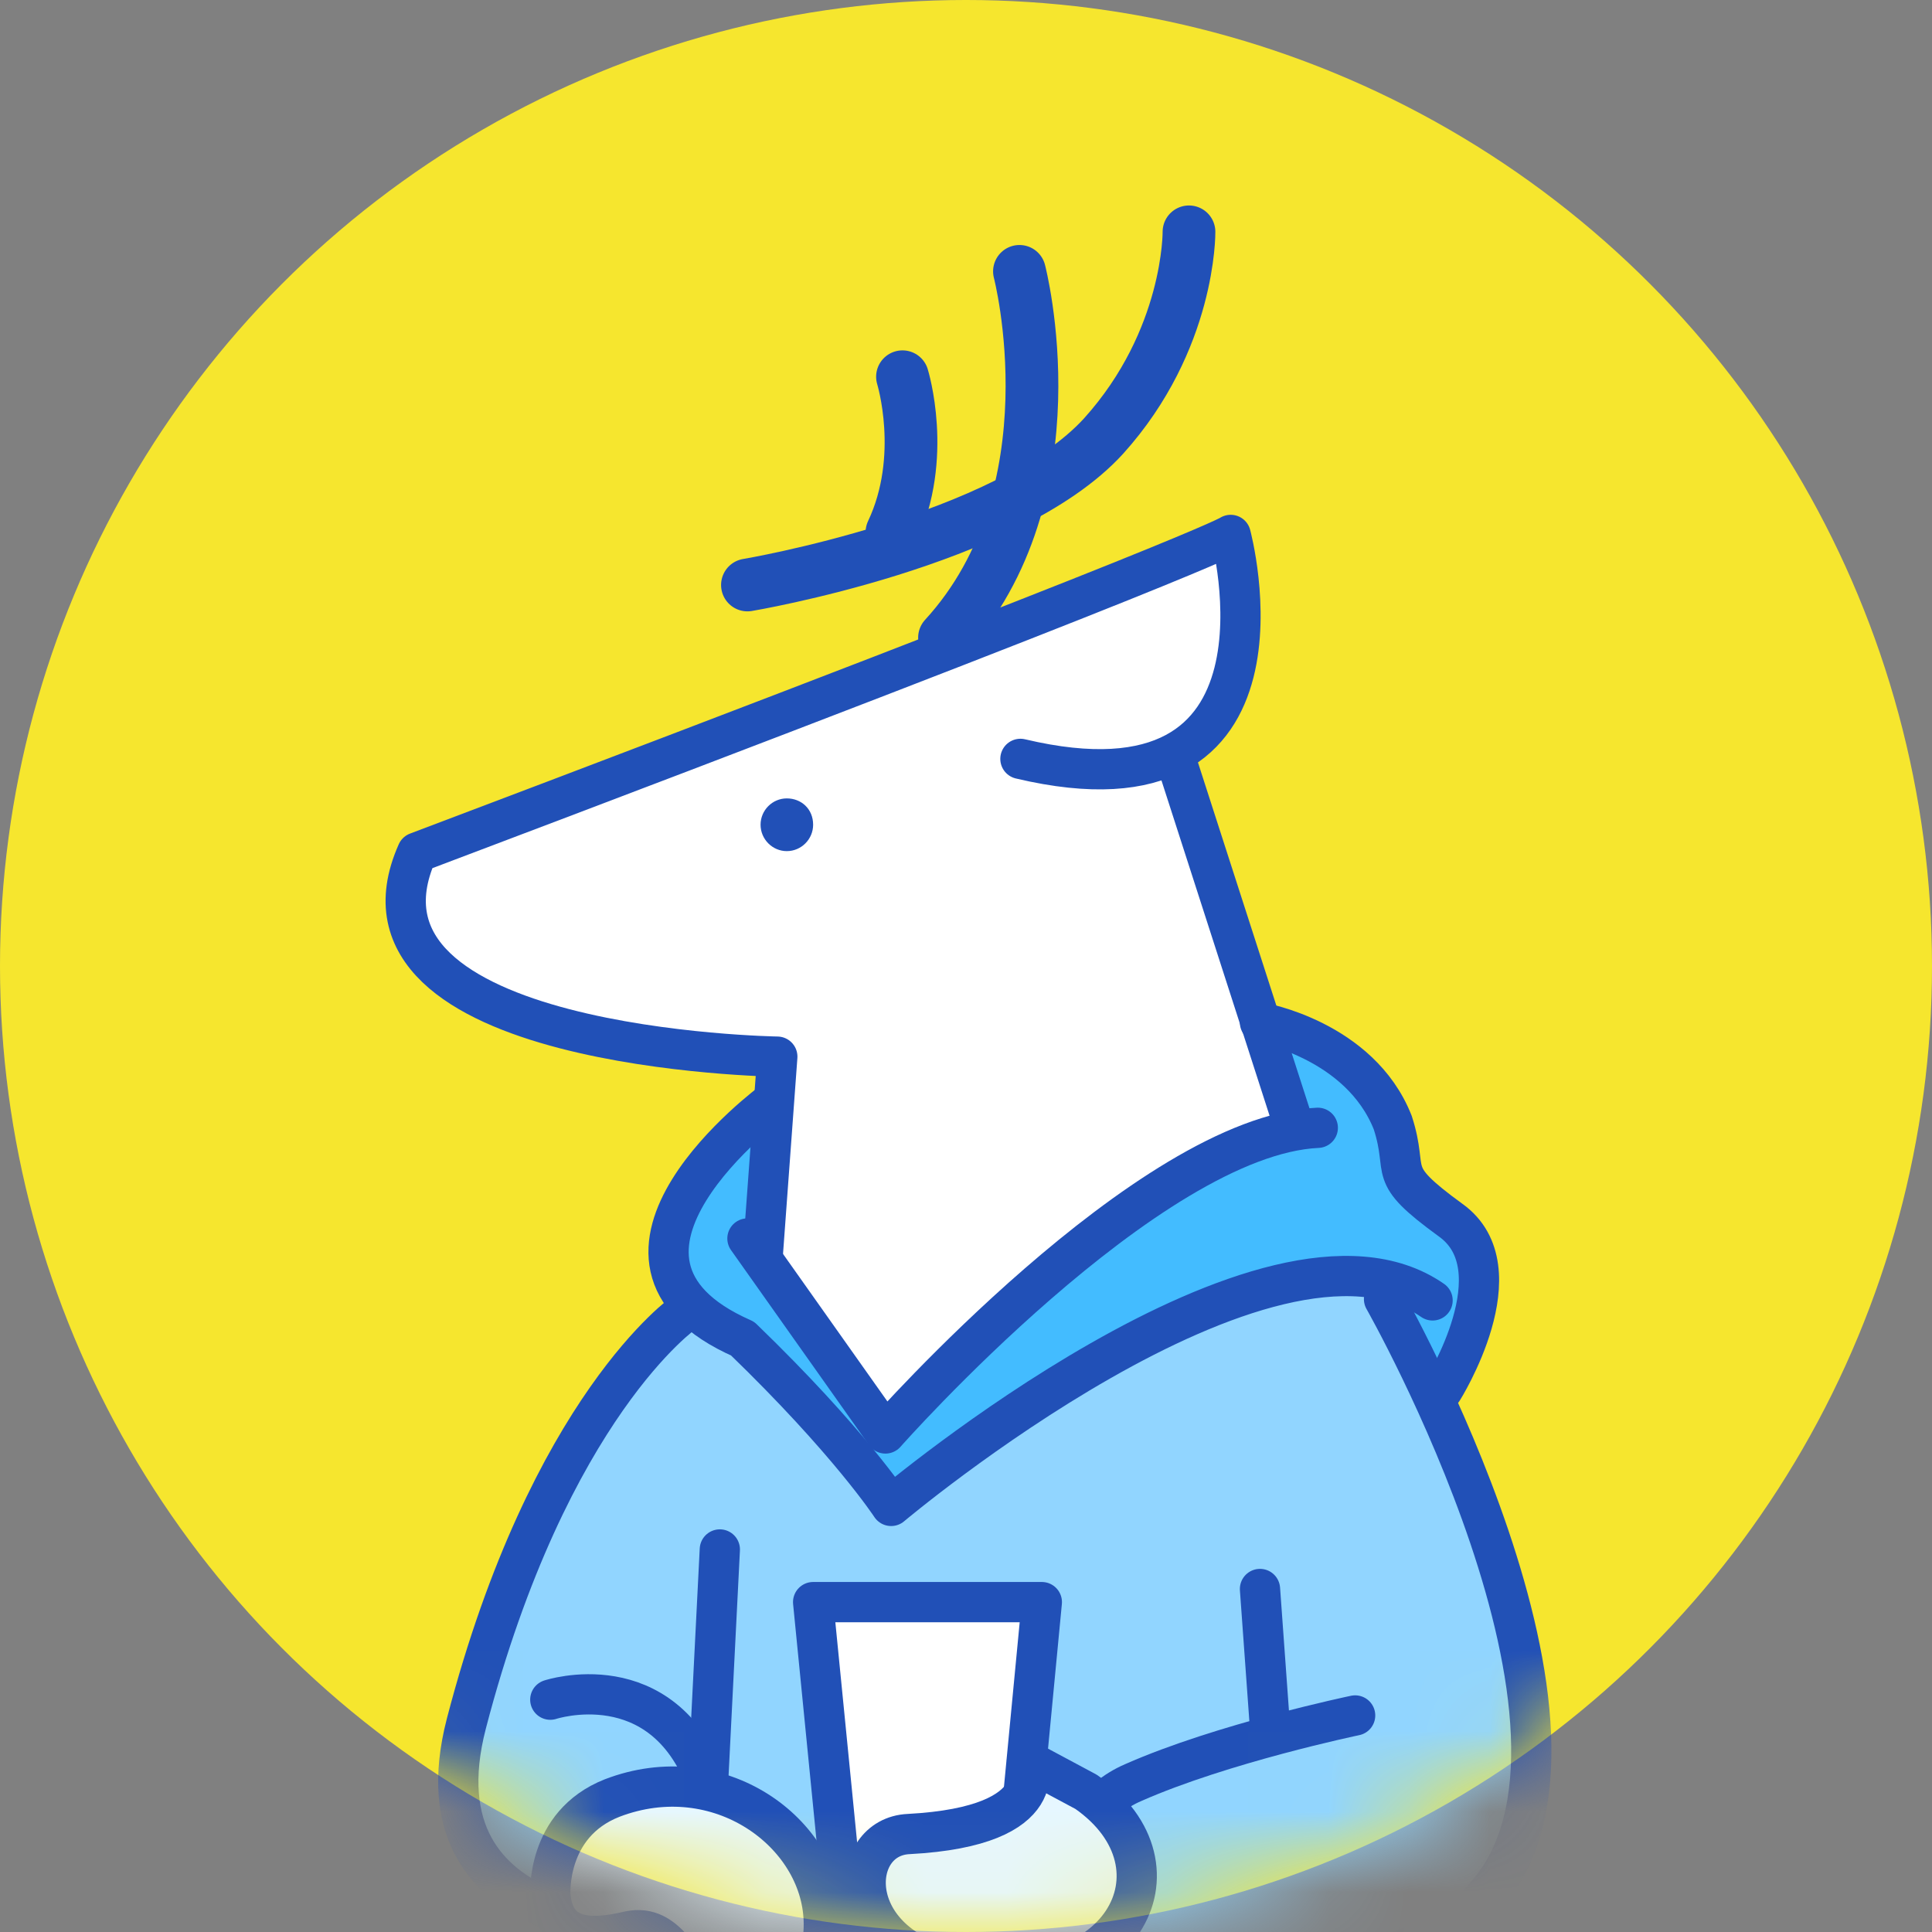 <?xml version="1.0" encoding="UTF-8"?>
<svg width="24px" height="24px" viewBox="0 0 24 24" version="1.1" xmlns="http://www.w3.org/2000/svg" xmlns:xlink="http://www.w3.org/1999/xlink">
    <rect x="0" y="0" width="24" height="24" fill="#808080" stroke="none"/>
    <!-- Generator: Sketch 58 (84663) - https://sketch.com -->
    <title>icon_head</title>
    <desc>Created with Sketch.</desc>
    <defs>
        <circle id="path-1" cx="12" cy="12" r="12"></circle>
    </defs>
    <g id="icon_head" stroke="none" stroke-width="1" fill="none" fill-rule="evenodd">
        <g id="Group">
            <mask id="mask-2" fill="white">
                <use xlink:href="#path-1"></use>
            </mask>
            <use id="Oval" fill="#F6E62E" xlink:href="#path-1"></use>
            <g id="Group-2" mask="url(#mask-2)">
                <g transform="translate(5.04, 2.88)">
                    <path d="M4.245,4.387 C4.245,4.387 7.477,3.846 8.669,2.537 C9.746,1.342 9.73,0 9.73,0" id="Stroke-600" stroke="#2150B7" stroke-width="0.655" fill="none" stroke-linecap="round" stroke-linejoin="round"></path>
                    <path d="M7.624,0.491 C7.624,0.491 8.342,3.241 6.693,5.041" id="Stroke-602" stroke="#2150B7" stroke-width="0.655" fill="none" stroke-linecap="round" stroke-linejoin="round"></path>
                    <path d="M6.171,1.8 C6.171,1.8 6.481,2.799 6.04,3.732" id="Stroke-604" stroke="#2150B7" stroke-width="0.655" fill="none" stroke-linecap="round" stroke-linejoin="round"></path>
                    <path d="M8.685,19.403 C8.685,19.403 11.111,18.53 10.375,18.744 C9.91,18.879 9.402,19.046 8.979,19.23 C8.032,19.639 8.097,20.882 8.799,21.308 C9.501,21.75 12.407,21.815 13.354,20.637 C15.166,18.624 12.097,13.124 12.097,13.124 C12.097,13.124 11.362,12.502 8.685,12.159 C6.024,11.815 3.493,13.485 3.493,13.485 C3.493,13.485 1.926,14.679 0.783,18.591 C-0.033,21.374 3.265,21.145 3.265,21.145 C3.265,21.145 4.293,22.847 6.285,22.797 C8.701,22.749 9.974,22.323 10.84,21.636 C9.624,21.588 8.882,21.424 8.612,21.145 C8.403,20.928 8.427,20.347 8.685,19.403 Z" id="Fill-624" stroke="none" fill="#91D5FF" fill-rule="evenodd"></path>
                    <path d="M12.886,14.365 C12.886,14.365 13.817,12.745 12.984,12.156 C12.135,11.55 12.478,11.615 12.266,10.945 C11.841,9.913 10.617,9.701 10.617,9.701 C10.617,9.701 9.148,9.602 7.923,9.701 C6.699,9.799 4.56,10.699 4.56,10.699 C4.56,10.699 1.915,12.647 4.185,13.645 C5.295,14.643 6.03,15.724 6.03,15.724 C6.03,15.724 10.601,12.238 12.266,13.17 L12.886,14.365 Z" id="Fill-626" stroke="none" fill="#43BCFF" fill-rule="evenodd"></path>
                    <path d="M7.636,6.547 C11.227,7.398 10.248,3.765 10.248,3.765 C10.248,3.765 9.97,3.994 0.142,7.709 C-0.951,10.164 4.616,10.246 4.616,10.246 L4.436,12.701 L6.02,14.829 C6.02,14.829 7.207,13.577 8.58,12.522 C9.379,11.908 10.38,11.361 10.885,11.163 L9.399,6.612" id="Fill-628" stroke="none" fill="#D7F0FF" fill-rule="evenodd"></path>
                    <path d="M10.248,3.765 C10.248,3.765 9.97,3.994 0.142,7.709 C-0.951,10.164 4.616,10.246 4.616,10.246 L4.436,12.701 L6,14.887 C7.06,13.746 7.96,12.904 8.7,12.36 C9.441,11.815 10.237,11.411 11.089,11.147 L9.482,6.546 C9.873,6.203 10.102,5.936 10.166,5.745 C10.506,4.734 10.248,3.765 10.248,3.765 Z" id="Stroke-702" stroke="none" fill="#FFFFFF" fill-rule="evenodd"></path>
                    <path d="M7.636,6.547 C11.227,7.398 10.248,3.765 10.248,3.765 C10.248,3.765 9.97,3.994 0.142,7.709 C-0.951,10.164 4.616,10.246 4.616,10.246 L4.436,12.701" id="Stroke-702" stroke="#2150B7" stroke-width="0.5" fill="none" stroke-linecap="round" stroke-linejoin="round"></path>
                    <path d="M11.33,11.13 C9.224,11.228 5.959,14.927 5.959,14.927 L4.245,12.505" id="Stroke-704" stroke="#2150B7" stroke-width="0.5" fill="none" stroke-linecap="round" stroke-linejoin="round"></path>
                    <path d="M4.56,10.803 C4.56,10.803 1.915,12.75 4.185,13.749 C5.507,15.026 6.03,15.827 6.03,15.827 C6.03,15.827 10.731,11.866 12.756,13.274" id="Stroke-706" stroke="#2150B7" stroke-width="0.5" fill="none" stroke-linecap="round" stroke-linejoin="round"></path>
                    <path d="M3.464,13.421 C3.464,13.421 1.783,14.584 0.754,18.528 C0.052,21.229 3.236,21.082 3.236,21.082" id="Stroke-708" stroke="#2150B7" stroke-width="0.5" fill="none" stroke-linecap="round" stroke-linejoin="round"></path>
                    <path d="M1.796,18.234 C1.796,18.234 3.183,17.776 3.739,19.266" id="Stroke-710" stroke="#2150B7" stroke-width="0.5" fill="none" stroke-linecap="round" stroke-linejoin="round"></path>
                    <polygon id="Fill-712" stroke="none" fill="#FFFFFF" fill-rule="evenodd" points="5.061 17.022 7.902 17.022 7.445 21.802 5.534 21.802"></polygon>
                    <polygon id="Stroke-714" stroke="#2150B7" stroke-width="0.5" fill="none" stroke-linecap="round" stroke-linejoin="round" points="5.061 17.022 7.902 17.022 7.445 21.802 5.534 21.802"></polygon>
                    <path d="M3.902,16.368 L3.755,19.281" id="Stroke-716" stroke="#2150B7" stroke-width="0.5" fill="none" stroke-linecap="round" stroke-linejoin="round"></path>
                    <path d="M1.797,20.667 C1.797,20.667 1.732,19.783 2.564,19.456 C3.887,18.948 5.16,19.881 5.193,20.978 C5.225,22.091 4.164,21.944 3.773,21.747 C3.381,21.567 3.266,21.011 2.777,21.109 C2.303,21.223 1.846,21.223 1.797,20.667" id="Fill-744" stroke="none" fill="#E6F7FF" fill-rule="evenodd"></path>
                    <path d="M1.797,20.667 C1.797,20.667 1.732,19.783 2.564,19.456 C3.887,18.948 5.16,19.881 5.193,20.978 C5.225,22.091 4.164,21.944 3.773,21.747 C3.381,21.567 3.266,21.011 2.777,21.109 C2.303,21.223 1.846,21.223 1.797,20.667 Z" id="Stroke-746" stroke="#2150B7" stroke-width="0.5" fill="none" stroke-linecap="round" stroke-linejoin="round"></path>
                    <path d="M5.061,7.365 C5.061,7.545 4.914,7.693 4.734,7.693 C4.555,7.693 4.408,7.545 4.408,7.365 C4.408,7.185 4.555,7.038 4.734,7.038 C4.914,7.038 5.061,7.169 5.061,7.365" id="Fill-756" stroke="none" fill="#2150B7" fill-rule="evenodd"></path>
                    <path d="M9.589,6.623 L11.03,11.092" id="Stroke-758" stroke="#2150B7" stroke-width="0.5" fill="none" stroke-linecap="round" stroke-linejoin="round"></path>
                    <path d="M12.153,13.258 C12.153,13.258 15.222,18.659 13.41,20.672 C12.463,21.851 9.557,21.769 8.855,21.343 C8.153,20.901 8.088,19.674 9.035,19.265 C10.145,18.774 11.794,18.43 11.794,18.43" id="Stroke-760" stroke="#2150B7" stroke-width="0.5" fill="none" stroke-linecap="round" stroke-linejoin="round"></path>
                    <path d="M10.742,18.659 L10.612,16.859" id="Stroke-762" stroke="#2150B7" stroke-width="0.5" fill="none" stroke-linecap="round" stroke-linejoin="round"></path>
                    <path d="M10.612,9.821 C10.612,9.821 11.853,10.033 12.261,11.065 C12.473,11.719 12.146,11.67 12.979,12.276 C13.828,12.881 12.881,14.387 12.881,14.387" id="Stroke-764" stroke="#2150B7" stroke-width="0.5" fill="none" stroke-linecap="round" stroke-linejoin="round"></path>
                    <path d="M8.452,19.379 L7.718,18.986 C7.718,18.986 8.093,19.805 6.248,19.903 C5.497,19.936 5.416,21.261 6.803,21.572 C8.877,22.014 9.791,20.312 8.452,19.379" id="Fill-766" stroke="none" fill="#E6F7FF" fill-rule="evenodd"></path>
                    <path d="M8.452,19.379 L7.718,18.986 C7.718,18.986 8.093,19.805 6.248,19.903 C5.497,19.936 5.416,21.261 6.803,21.572 C8.877,22.014 9.791,20.312 8.452,19.379 Z" id="Stroke-768" stroke="#2150B7" stroke-width="0.5" fill="none" stroke-linecap="round" stroke-linejoin="round"></path>
                </g>
            </g>
        </g>
    </g>
</svg>